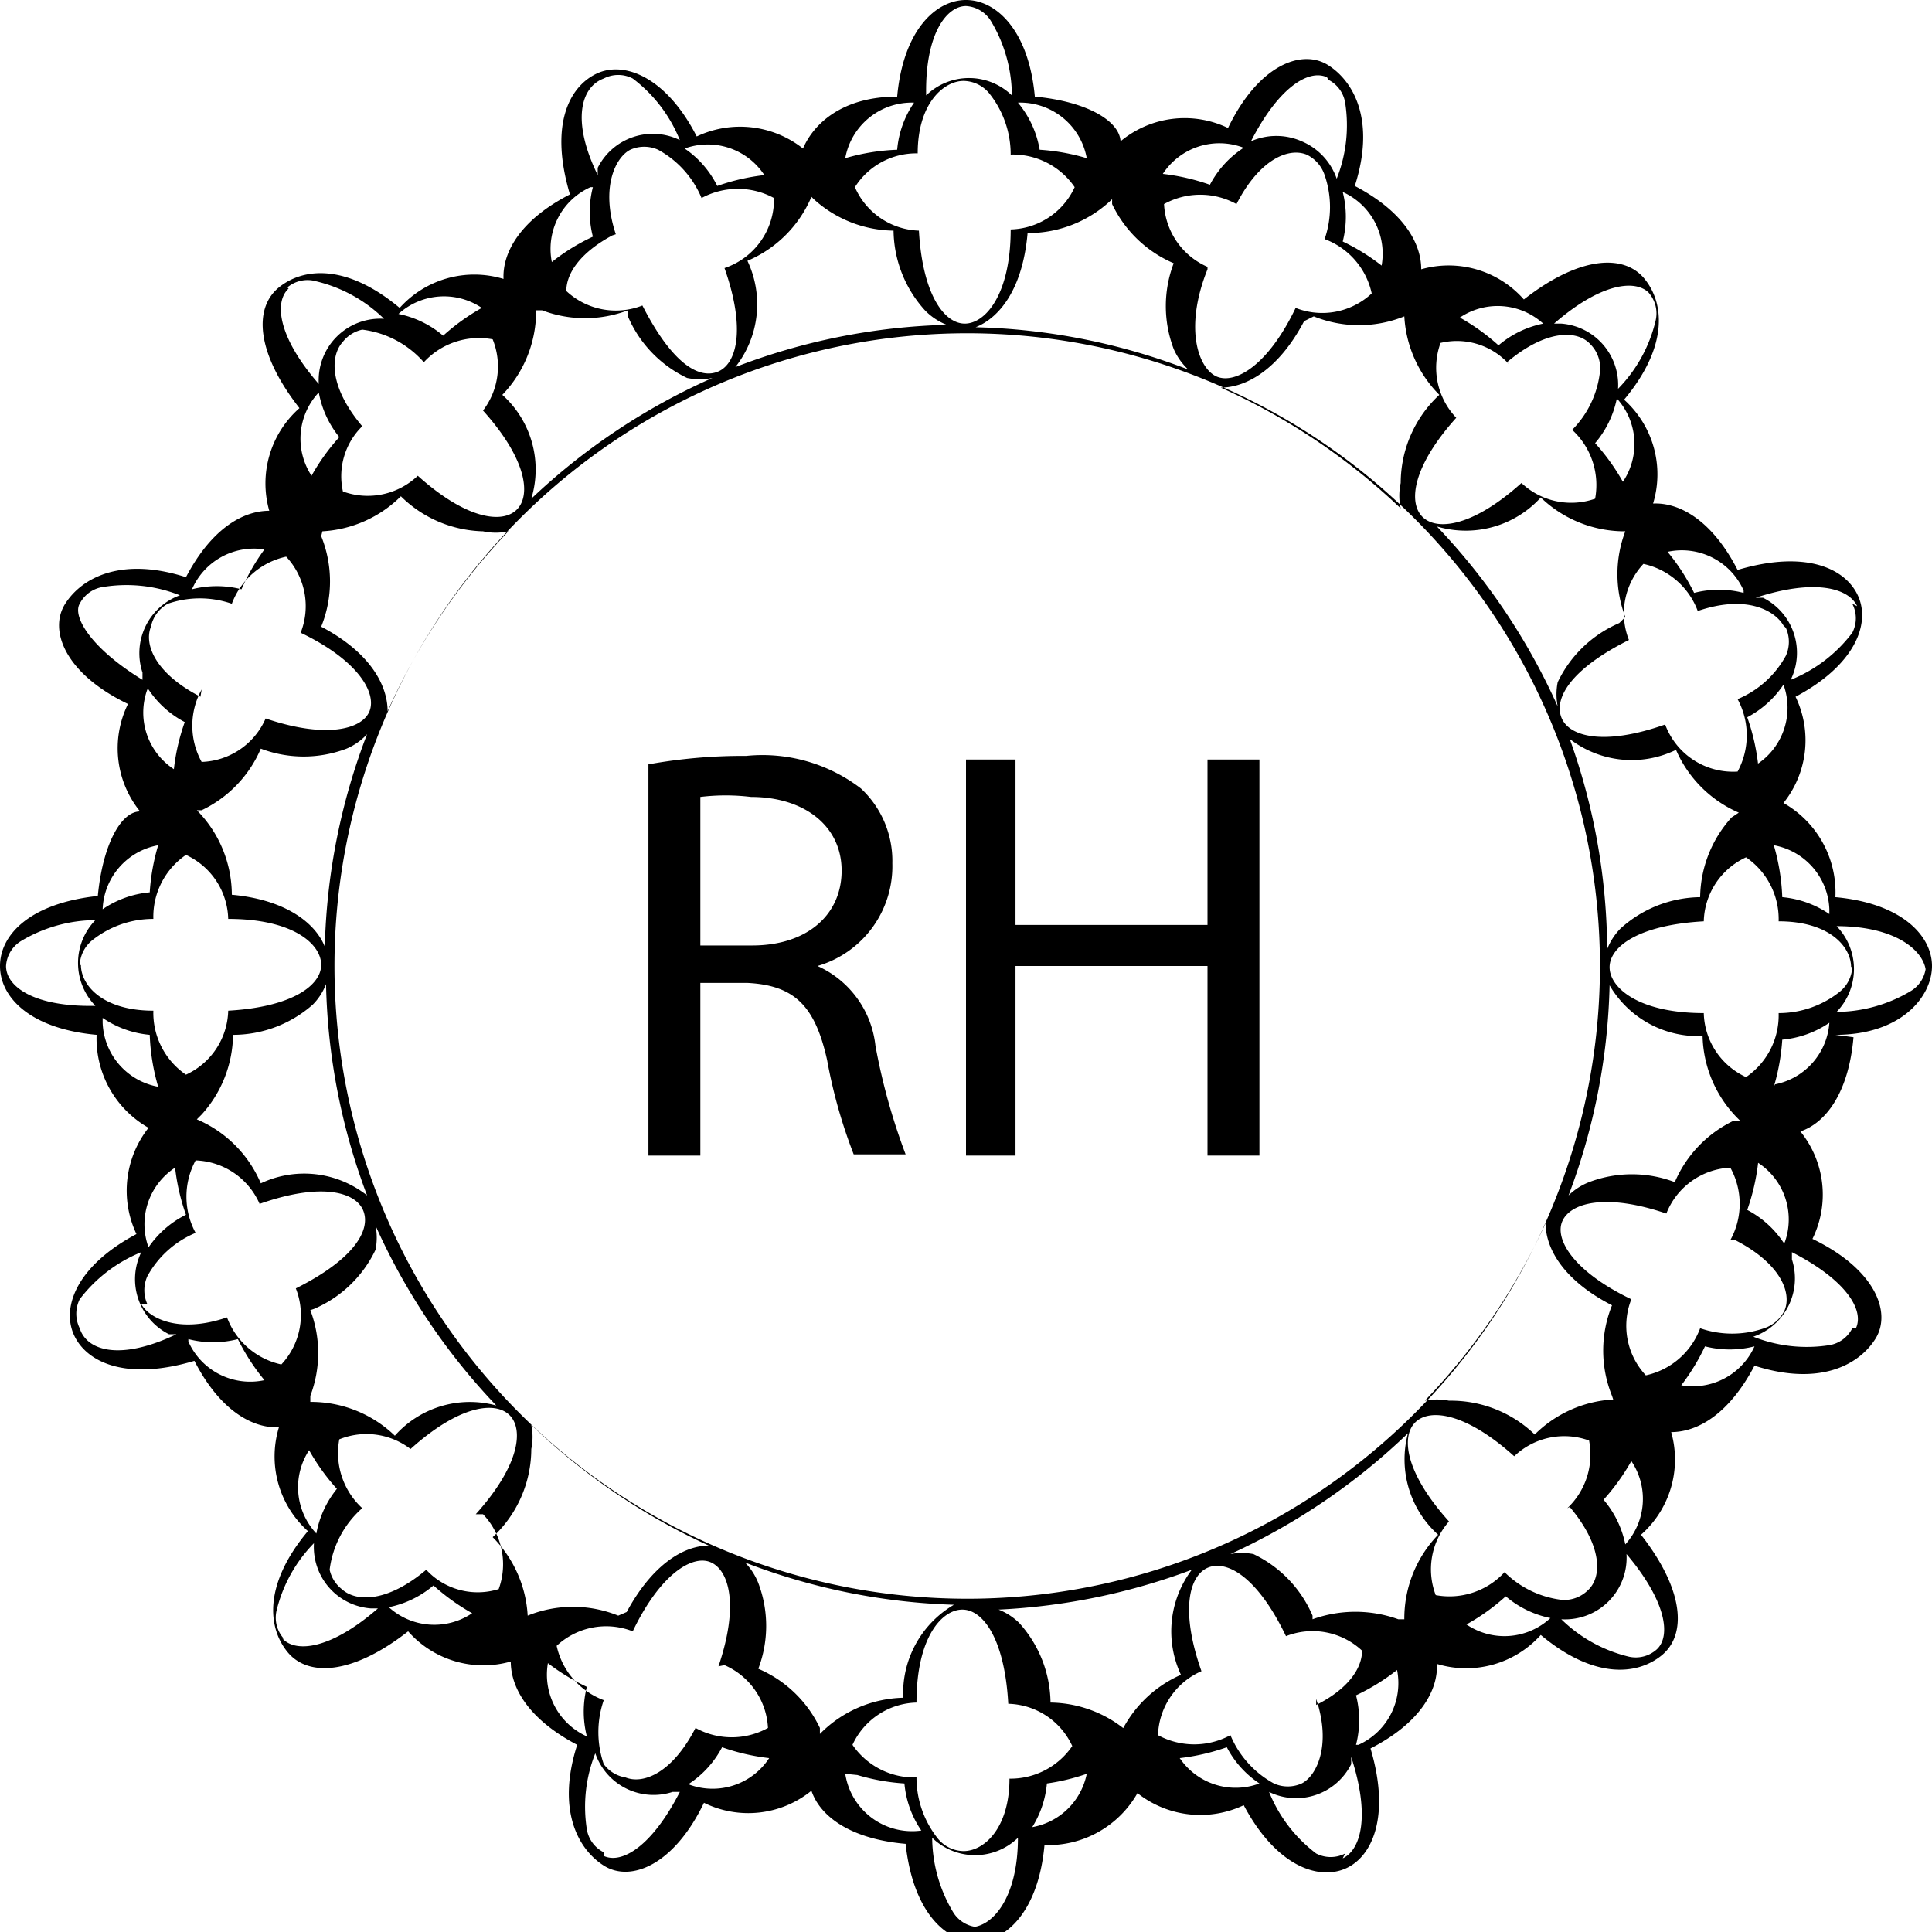 <svg id="Layer_1" data-name="Layer 1" 
    xmlns="http://www.w3.org/2000/svg" viewBox="0 0 16 16">
    <defs>
        <style>.cls-1{fill:#000;}.cls-2{isolation:isolate;}</style>
    </defs>
    <title>Reporta Favicon</title>
    <path id="rnd1" class="cls-1" d="M15.2,8.57c.55,0,.8-.32.8-.57s-.25-.52-.8-.57a.85.85,0,0,0-.43-.78.83.83,0,0,0,.1-.88c.49-.26.62-.6.52-.83s-.43-.39-1-.22c-.21-.41-.48-.56-.7-.55a.83.83,0,0,0-.24-.86c.36-.43.34-.79.17-1s-.54-.19-1,.17a.83.83,0,0,0-.85-.25c0-.22-.15-.48-.55-.69.17-.53,0-.86-.22-1s-.58,0-.83.52a.83.83,0,0,0-.89.11C9.27,1,9,.84,8.57.8,8.52.25,8.25,0,8,0s-.52.25-.57.8c-.45,0-.69.22-.78.43a.84.84,0,0,0-.88-.1C5.52.64,5.17.5,4.94.61s-.39.43-.22,1c-.41.21-.56.48-.55.7a.83.83,0,0,0-.86.24c-.43-.36-.79-.34-1-.17s-.19.54.17,1a.83.83,0,0,0-.25.85c-.22,0-.48.15-.69.55-.53-.17-.86,0-1,.22s0,.58.52.83a.83.83,0,0,0,.1.89C1,6.72.85,7,.81,7.42.25,7.48,0,7.74,0,8s.25.52.8.57a.85.85,0,0,0,.43.77.84.84,0,0,0-.1.88c-.49.26-.62.6-.52.83s.43.39,1,.22c.21.41.48.56.7.55a.83.83,0,0,0,.24.86c-.36.43-.34.79-.17,1s.54.19,1-.17a.83.83,0,0,0,.85.25c0,.22.15.48.55.69-.17.53,0,.86.22,1s.58,0,.83-.52a.83.83,0,0,0,.89-.1c.07.21.32.4.78.44.06.56.33.81.58.81s.52-.25.57-.8a.85.85,0,0,0,.77-.43.84.84,0,0,0,.88.1c.26.49.6.62.83.53s.39-.43.22-1c.41-.21.56-.48.55-.7a.83.83,0,0,0,.86-.24c.43.36.79.34,1,.17s.19-.54-.17-1a.83.83,0,0,0,.25-.85c.22,0,.48-.15.69-.55.53.17.86,0,1-.22s0-.58-.52-.83a.83.83,0,0,0-.1-.89c.21-.07.4-.32.44-.78M14.69,9a1.76,1.76,0,0,0,.07-.39.82.82,0,0,0,.39-.14.56.56,0,0,1-.45.51Zm-.32,1.27c.37.19.47.43.41.58a.29.29,0,0,1-.17.15.81.81,0,0,1-.53,0h0a.62.62,0,0,1-.45.39.6.6,0,0,1-.12-.63h0c-.48-.23-.64-.5-.57-.65s.36-.23.86-.06h0a.6.6,0,0,1,.53-.38.62.62,0,0,1,0,.6h0ZM13,12.48h0c.27.32.27.58.15.69a.28.28,0,0,1-.21.08.81.81,0,0,1-.48-.23h0a.62.62,0,0,1-.57.19A.6.6,0,0,1,12,12.6h0v0c-.36-.4-.4-.7-.28-.82s.42-.08.82.28h0a.6.6,0,0,1,.62-.13.61.61,0,0,1-.18.56Zm-2.1,1.59h0c.13.39,0,.64-.12.7a.28.28,0,0,1-.23,0,.81.81,0,0,1-.36-.4h0a.63.63,0,0,1-.6,0,.6.6,0,0,1,.36-.53h0v0c-.18-.51-.1-.8.06-.86s.41.09.64.57v0h0a.6.6,0,0,1,.63.12c0,.15-.12.32-.38.45Zm-2.54.66h0v0c0,.41-.21.6-.38.6a.28.28,0,0,1-.21-.1.81.81,0,0,1-.18-.51v0h0a.62.62,0,0,1-.53-.27.6.6,0,0,1,.53-.35h0v0c0-.54.21-.77.38-.77s.35.24.38.78v0h0a.6.6,0,0,1,.53.35.62.62,0,0,1-.53.27ZM2.77,8A5.24,5.24,0,1,1,8,13.24H8A5.24,5.24,0,0,1,2.77,8ZM6,13.79a.6.6,0,0,1,.36.52.62.62,0,0,1-.6,0h0c-.19.37-.43.47-.58.41A.28.28,0,0,1,5,14.61a.81.81,0,0,1,0-.53h0a.62.62,0,0,1-.39-.45.6.6,0,0,1,.63-.12h0v0c.23-.48.5-.64.65-.57s.23.36.06.86v0Zm-.88-.41a1,1,0,0,0-.75,0v0a1,1,0,0,0-.29-.65A1,1,0,0,0,4.4,12a.49.49,0,0,0,0-.2,5.32,5.32,0,0,0,1.47,1c-.21,0-.47.16-.68.55ZM3.53,13h0c-.32.27-.58.27-.7.16A.28.28,0,0,1,2.73,13,.81.81,0,0,1,3,12.49H3a.62.62,0,0,1-.19-.57A.6.6,0,0,1,3.4,12h0c.4-.36.7-.4.82-.28s.08.42-.28.82v0H4a.6.6,0,0,1,.13.62A.58.58,0,0,1,3.53,13ZM1.22,10.8a.28.28,0,0,1,0-.23.81.81,0,0,1,.4-.36h0a.63.63,0,0,1,0-.6.6.6,0,0,1,.53.36h0c.51-.18.8-.1.86.06s-.08.4-.56.64h0a.6.6,0,0,1-.12.63.62.62,0,0,1-.45-.39h0c-.41.14-.65,0-.71-.11ZM.66,8a.28.28,0,0,1,.1-.21.81.81,0,0,1,.51-.18h0a.62.62,0,0,1,.27-.53.6.6,0,0,1,.35.53h0c.54,0,.77.21.77.38s-.24.35-.77.38h0a.6.6,0,0,1-.35.53.62.62,0,0,1-.27-.53h0c-.42,0-.6-.21-.6-.38Zm1-2.23c-.37-.19-.47-.43-.41-.58A.28.28,0,0,1,1.39,5a.81.81,0,0,1,.53,0h0a.62.62,0,0,1,.45-.39.6.6,0,0,1,.12.63h0c.48.23.63.5.57.65s-.36.23-.86.06h0a.6.6,0,0,1-.53.36.62.62,0,0,1,0-.6h0ZM3,3.53H3c-.27-.32-.27-.58-.16-.7A.28.28,0,0,1,3,2.73.81.81,0,0,1,3.51,3h0a.62.62,0,0,1,.57-.19A.6.6,0,0,1,4,3.4H4c.36.4.4.7.28.82s-.42.08-.82-.28h0a.6.6,0,0,1-.62.13A.58.58,0,0,1,3,3.53Zm2.1-1.59h0c-.13-.39,0-.64.12-.7a.28.28,0,0,1,.23,0,.81.81,0,0,1,.36.4h0a.63.63,0,0,1,.6,0A.6.6,0,0,1,6,2.22H6v0c.18.51.1.8-.06.86S5.56,3,5.32,2.53v0h0a.6.6,0,0,1-.63-.12c0-.15.12-.32.38-.46Zm.1.68a1,1,0,0,0,.49.51.51.51,0,0,0,.21,0,5.29,5.29,0,0,0-1.5,1,.83.83,0,0,0-.24-.86,1,1,0,0,0,.28-.7l.05,0a1,1,0,0,0,.71,0ZM2.67,4.4a1,1,0,0,0,.65-.29A1,1,0,0,0,4,4.4a.49.49,0,0,0,.21,0,5.32,5.32,0,0,0-1,1.49c0-.22-.15-.49-.55-.7a1,1,0,0,0,0-.75Zm-1,2.31a1,1,0,0,0,.49-.51,1,1,0,0,0,.71,0,.49.49,0,0,0,.17-.12,5.25,5.25,0,0,0-.35,1.76c-.08-.2-.33-.39-.77-.43a1,1,0,0,0-.29-.7Zm0,2.52a1,1,0,0,0,.26-.66,1,1,0,0,0,.66-.25.49.49,0,0,0,.11-.17,5.26,5.26,0,0,0,.34,1.75.84.84,0,0,0-.88-.1,1,1,0,0,0-.53-.53Zm.93,1.61a1,1,0,0,0,.51-.49.51.51,0,0,0,0-.2,5.3,5.3,0,0,0,1,1.49.83.83,0,0,0-.84.25,1,1,0,0,0-.7-.28s0,0,0-.05a1,1,0,0,0,0-.71Zm5-9.57h0v0c0-.42.22-.6.38-.6a.28.28,0,0,1,.21.1.81.81,0,0,1,.18.51v0h0a.62.62,0,0,1,.53.27.6.6,0,0,1-.53.35h0v0c0,.54-.21.78-.38.78s-.35-.24-.38-.77v0h0a.6.6,0,0,1-.53-.36A.6.6,0,0,1,7.6,1.27ZM10,2.21a.6.6,0,0,1-.36-.52.62.62,0,0,1,.6,0h0c.19-.37.43-.47.58-.41a.29.29,0,0,1,.15.17.81.81,0,0,1,0,.53h0a.62.62,0,0,1,.39.45.6.6,0,0,1-.63.12h0v0c-.23.48-.5.63-.65.57S9.8,2.73,10,2.23v0Zm.88.41a1,1,0,0,0,.75,0v0a1,1,0,0,0,.29.65A1,1,0,0,0,11.6,4a.49.49,0,0,0,0,.21,5.31,5.31,0,0,0-1.49-1c.21,0,.48-.15.69-.55ZM12.48,3h0c.32-.27.58-.27.69-.15a.28.28,0,0,1,.08.23.81.81,0,0,1-.23.48h0a.62.62,0,0,1,.19.57A.6.6,0,0,1,12.6,4h0c-.4.36-.7.4-.82.28s-.08-.42.28-.82h0a.6.6,0,0,1-.13-.62.58.58,0,0,1,.57.18ZM14.79,5.2a.28.28,0,0,1,0,.23.81.81,0,0,1-.4.36h0a.63.63,0,0,1,0,.6A.6.6,0,0,1,13.79,6h0c-.51.18-.8.1-.86-.06s.08-.4.56-.64h0a.6.6,0,0,1,.12-.63.62.62,0,0,1,.45.39h0c.41-.14.64,0,.71.12ZM15.34,8a.28.28,0,0,1-.1.21.81.81,0,0,1-.51.18h0a.62.62,0,0,1-.27.53.6.6,0,0,1-.35-.53h0c-.54,0-.78-.21-.78-.38s.24-.35.78-.38h0a.6.6,0,0,1,.35-.53.62.62,0,0,1,.27.53h0c.42,0,.6.21.6.38Zm-1-1.23a1,1,0,0,0-.26.66,1,1,0,0,0-.66.26.51.51,0,0,0-.11.17A5.24,5.24,0,0,0,13,6.12a.84.84,0,0,0,.88.09,1,1,0,0,0,.52.52Zm-.93-1.61a1,1,0,0,0-.51.49.51.51,0,0,0,0,.2,5.29,5.29,0,0,0-1-1.49.84.84,0,0,0,.86-.24,1,1,0,0,0,.7.28l0,0a1,1,0,0,0,0,.71Zm-2.54,8.22a1,1,0,0,0-.49-.51.51.51,0,0,0-.19,0,5.3,5.3,0,0,0,1.47-1,.84.84,0,0,0,.25.84,1,1,0,0,0-.28.7l-.05,0a1.05,1.05,0,0,0-.71,0Zm2.49-1.79a1,1,0,0,0-.65.29A1,1,0,0,0,12,11.6a.51.51,0,0,0-.2,0,5.31,5.31,0,0,0,1-1.47c0,.22.16.48.55.68a1,1,0,0,0,0,.75Zm1-2.31a1,1,0,0,0-.49.51,1,1,0,0,0-.71,0,.51.51,0,0,0-.17.11,5.24,5.24,0,0,0,.34-1.74.85.85,0,0,0,.77.42,1,1,0,0,0,.31.7ZM15.95,8a.26.26,0,0,1-.13.21,1.21,1.21,0,0,1-.61.17.51.51,0,0,0,0-.71l0,0c.51,0,.74.22.74.39Zm-.8-.43a.82.82,0,0,0-.39-.14A1.76,1.76,0,0,0,14.69,7a.56.56,0,0,1,.46.53Zm-.59-1.24a1.77,1.77,0,0,0-.09-.39.82.82,0,0,0,.3-.27.56.56,0,0,1-.22.66ZM15.34,5a.26.26,0,0,1,0,.24,1.2,1.2,0,0,1-.51.39.51.51,0,0,0-.23-.68l-.06,0c.49-.16.77-.08.84.07Zm-.9-.09a.82.82,0,0,0-.41,0,1.73,1.73,0,0,0-.22-.34.56.56,0,0,1,.63.32Zm-1-.92a1.77,1.77,0,0,0-.23-.32.82.82,0,0,0,.18-.37.56.56,0,0,1,.05.69Zm.21-1.57a.26.26,0,0,1,.06.24,1.2,1.2,0,0,1-.31.56.51.51,0,0,0-.47-.54h-.06c.39-.34.68-.37.79-.25Zm-.87.26a.82.82,0,0,0-.37.18,1.76,1.76,0,0,0-.32-.23.56.56,0,0,1,.69.05Zm-1.3-.45A1.73,1.73,0,0,0,11.12,2a.83.83,0,0,0,0-.41.56.56,0,0,1,.32.62ZM11,.66a.26.26,0,0,1,.14.19,1.2,1.2,0,0,1-.07.63.52.52,0,0,0-.29-.31.52.52,0,0,0-.42,0c.23-.45.48-.6.63-.53Zm-.71.57a.82.82,0,0,0-.27.3,1.79,1.79,0,0,0-.39-.09.56.56,0,0,1,.66-.22Zm-1.08.41,0,.05a1,1,0,0,0,.51.49,1,1,0,0,0,0,.71.51.51,0,0,0,.12.17,5.24,5.24,0,0,0-1.76-.35c.2-.08.39-.32.43-.78a1,1,0,0,0,.71-.29ZM9,1.31a1.76,1.76,0,0,0-.39-.07A.82.82,0,0,0,8.43.85.56.56,0,0,1,9,1.31ZM8,.05a.26.26,0,0,1,.21.13,1.21,1.21,0,0,1,.17.61.51.51,0,0,0-.71,0l0,0C7.66.28,7.84.05,8,.05Zm-.43.8a.81.81,0,0,0-.14.39A1.75,1.75,0,0,0,7,1.31.56.56,0,0,1,7.57.85Zm-.83.8,0,0a1,1,0,0,0,.66.26,1,1,0,0,0,.26.66.51.51,0,0,0,.18.12,5.24,5.24,0,0,0-1.75.35.84.84,0,0,0,.1-.88,1,1,0,0,0,.53-.53Zm-.41-.2a1.78,1.78,0,0,0-.39.09.81.81,0,0,0-.27-.31.56.56,0,0,1,.66.22ZM5,.65a.26.26,0,0,1,.24,0,1.2,1.2,0,0,1,.39.51.51.51,0,0,0-.68.23l0,.06C4.73,1,4.81.72,5,.65Zm-.09.9a.82.82,0,0,0,0,.41,1.68,1.68,0,0,0-.34.21.56.56,0,0,1,.32-.62Zm-.92,1a1.76,1.76,0,0,0-.32.23.82.82,0,0,0-.37-.18.56.56,0,0,1,.69-.05ZM2.38,2.38a.26.26,0,0,1,.24-.05,1.2,1.2,0,0,1,.56.31.51.51,0,0,0-.54.54c-.34-.39-.37-.68-.25-.79Zm.26.87a.82.82,0,0,0,.17.37,1.76,1.76,0,0,0-.23.32.56.56,0,0,1,.06-.69ZM2.19,4.55A1.73,1.73,0,0,0,2,4.88a.83.83,0,0,0-.41,0A.56.56,0,0,1,2.19,4.55ZM.66,5a.26.26,0,0,1,.2-.14,1.2,1.2,0,0,1,.63.07.51.51,0,0,0-.31.64l0,.06C.74,5.36.6,5.1.66,5Zm.57.71a.82.82,0,0,0,.3.27,1.73,1.73,0,0,0-.09.39.56.56,0,0,1-.22-.66ZM1.31,7a1.74,1.74,0,0,0-.07.39.82.82,0,0,0-.39.14A.56.56,0,0,1,1.31,7ZM.05,8a.26.26,0,0,1,.13-.21,1.21,1.21,0,0,1,.61-.17.51.51,0,0,0,0,.71l0,0C.28,8.34.05,8.17.05,8Zm.8.43a.82.82,0,0,0,.39.14A1.74,1.74,0,0,0,1.31,9a.56.56,0,0,1-.46-.53Zm.6,1.24a1.75,1.75,0,0,0,.09.39.81.81,0,0,0-.31.27.56.56,0,0,1,.22-.66ZM.66,11a.27.27,0,0,1,0-.24,1.21,1.21,0,0,1,.51-.39.51.51,0,0,0,.23.68l.06,0C1,11.27.72,11.19.66,11Zm.9.09a.82.82,0,0,0,.41,0,1.76,1.76,0,0,0,.22.34.56.56,0,0,1-.63-.32Zm1,.92a1.76,1.76,0,0,0,.23.32.82.82,0,0,0-.17.37.56.56,0,0,1-.06-.69Zm-.21,1.56a.26.26,0,0,1-.06-.23,1.2,1.2,0,0,1,.31-.56.51.51,0,0,0,.47.54h.06c-.39.34-.68.37-.79.25Zm.87-.26a.82.82,0,0,0,.37-.18,1.77,1.77,0,0,0,.32.23.56.56,0,0,1-.69-.05Zm1.3.45a1.76,1.76,0,0,0,.34.21.83.83,0,0,0,0,.41.56.56,0,0,1-.32-.62ZM5,15.34a.26.26,0,0,1-.14-.19,1.2,1.2,0,0,1,.07-.63.51.51,0,0,0,.64.32l.06,0c-.23.45-.48.6-.63.53Zm.71-.57a.82.82,0,0,0,.27-.3,1.78,1.78,0,0,0,.39.09.56.56,0,0,1-.66.22Zm1.08-.41,0-.05a1,1,0,0,0-.51-.49,1,1,0,0,0,0-.71.51.51,0,0,0-.11-.17,5.25,5.25,0,0,0,1.73.35.85.85,0,0,0-.42.77,1,1,0,0,0-.69.3Zm.31.34a1.75,1.75,0,0,0,.39.07.82.82,0,0,0,.14.39A.56.56,0,0,1,7,14.69Zm1,1.26a.26.26,0,0,1-.21-.13,1.21,1.21,0,0,1-.17-.61.51.51,0,0,0,.71,0l0,0c0,.51-.22.74-.39.74Zm.43-.8a.82.82,0,0,0,.14-.39A1.75,1.75,0,0,0,9,14.69a.56.56,0,0,1-.53.45Zm.83-.8,0,0a1,1,0,0,0-.66-.26,1,1,0,0,0-.26-.66.51.51,0,0,0-.17-.11A5.26,5.26,0,0,0,9.87,13a.85.85,0,0,0-.09.87,1,1,0,0,0-.52.53Zm.41.2a1.79,1.79,0,0,0,.39-.09.81.81,0,0,0,.27.3.56.56,0,0,1-.66-.21Zm1.37.79a.26.26,0,0,1-.24,0,1.2,1.2,0,0,1-.39-.51.51.51,0,0,0,.68-.23l0-.06c.16.49.08.77-.07.84Zm.09-.9a.82.82,0,0,0,0-.41,1.75,1.75,0,0,0,.34-.21.56.56,0,0,1-.32.62Zm.92-1a1.76,1.76,0,0,0,.32-.23.82.82,0,0,0,.37.18.56.56,0,0,1-.7.05Zm1.57.21a.26.26,0,0,1-.23.06,1.2,1.2,0,0,1-.56-.31.51.51,0,0,0,.54-.54c.33.39.37.68.25.79Zm-.26-.87a.82.82,0,0,0-.18-.37,1.78,1.78,0,0,0,.23-.32.56.56,0,0,1-.05.69Zm.45-1.3a1.78,1.78,0,0,0,.21-.34.83.83,0,0,0,.41,0,.56.56,0,0,1-.62.32ZM15.34,11a.26.26,0,0,1-.19.14,1.2,1.2,0,0,1-.63-.07.51.51,0,0,0,.32-.64l0-.06c.45.23.6.48.53.63Zm-.57-.71a.82.82,0,0,0-.3-.27,1.78,1.78,0,0,0,.09-.39.56.56,0,0,1,.22.66Z"/>
    <g class="cls-2">
        <path class="cls-1" d="M5.37,6.33a4.41,4.41,0,0,1,.81-.07,1.34,1.34,0,0,1,.95.27.82.82,0,0,1,.26.62A.86.86,0,0,1,6.77,8h0a.82.82,0,0,1,.48.66,5.2,5.2,0,0,0,.25.9H7.07a4.25,4.25,0,0,1-.22-.78c-.1-.45-.27-.62-.66-.64H5.8V9.57H5.37ZM5.8,7.83h.43c.45,0,.74-.25.74-.62s-.31-.61-.75-.61a1.74,1.74,0,0,0-.42,0Z"/>
        <path class="cls-1" d="M8.41,6.29V7.66H10V6.29h.43V9.57H10V8H8.41V9.57H8V6.29Z"/>
    </g>
</svg>